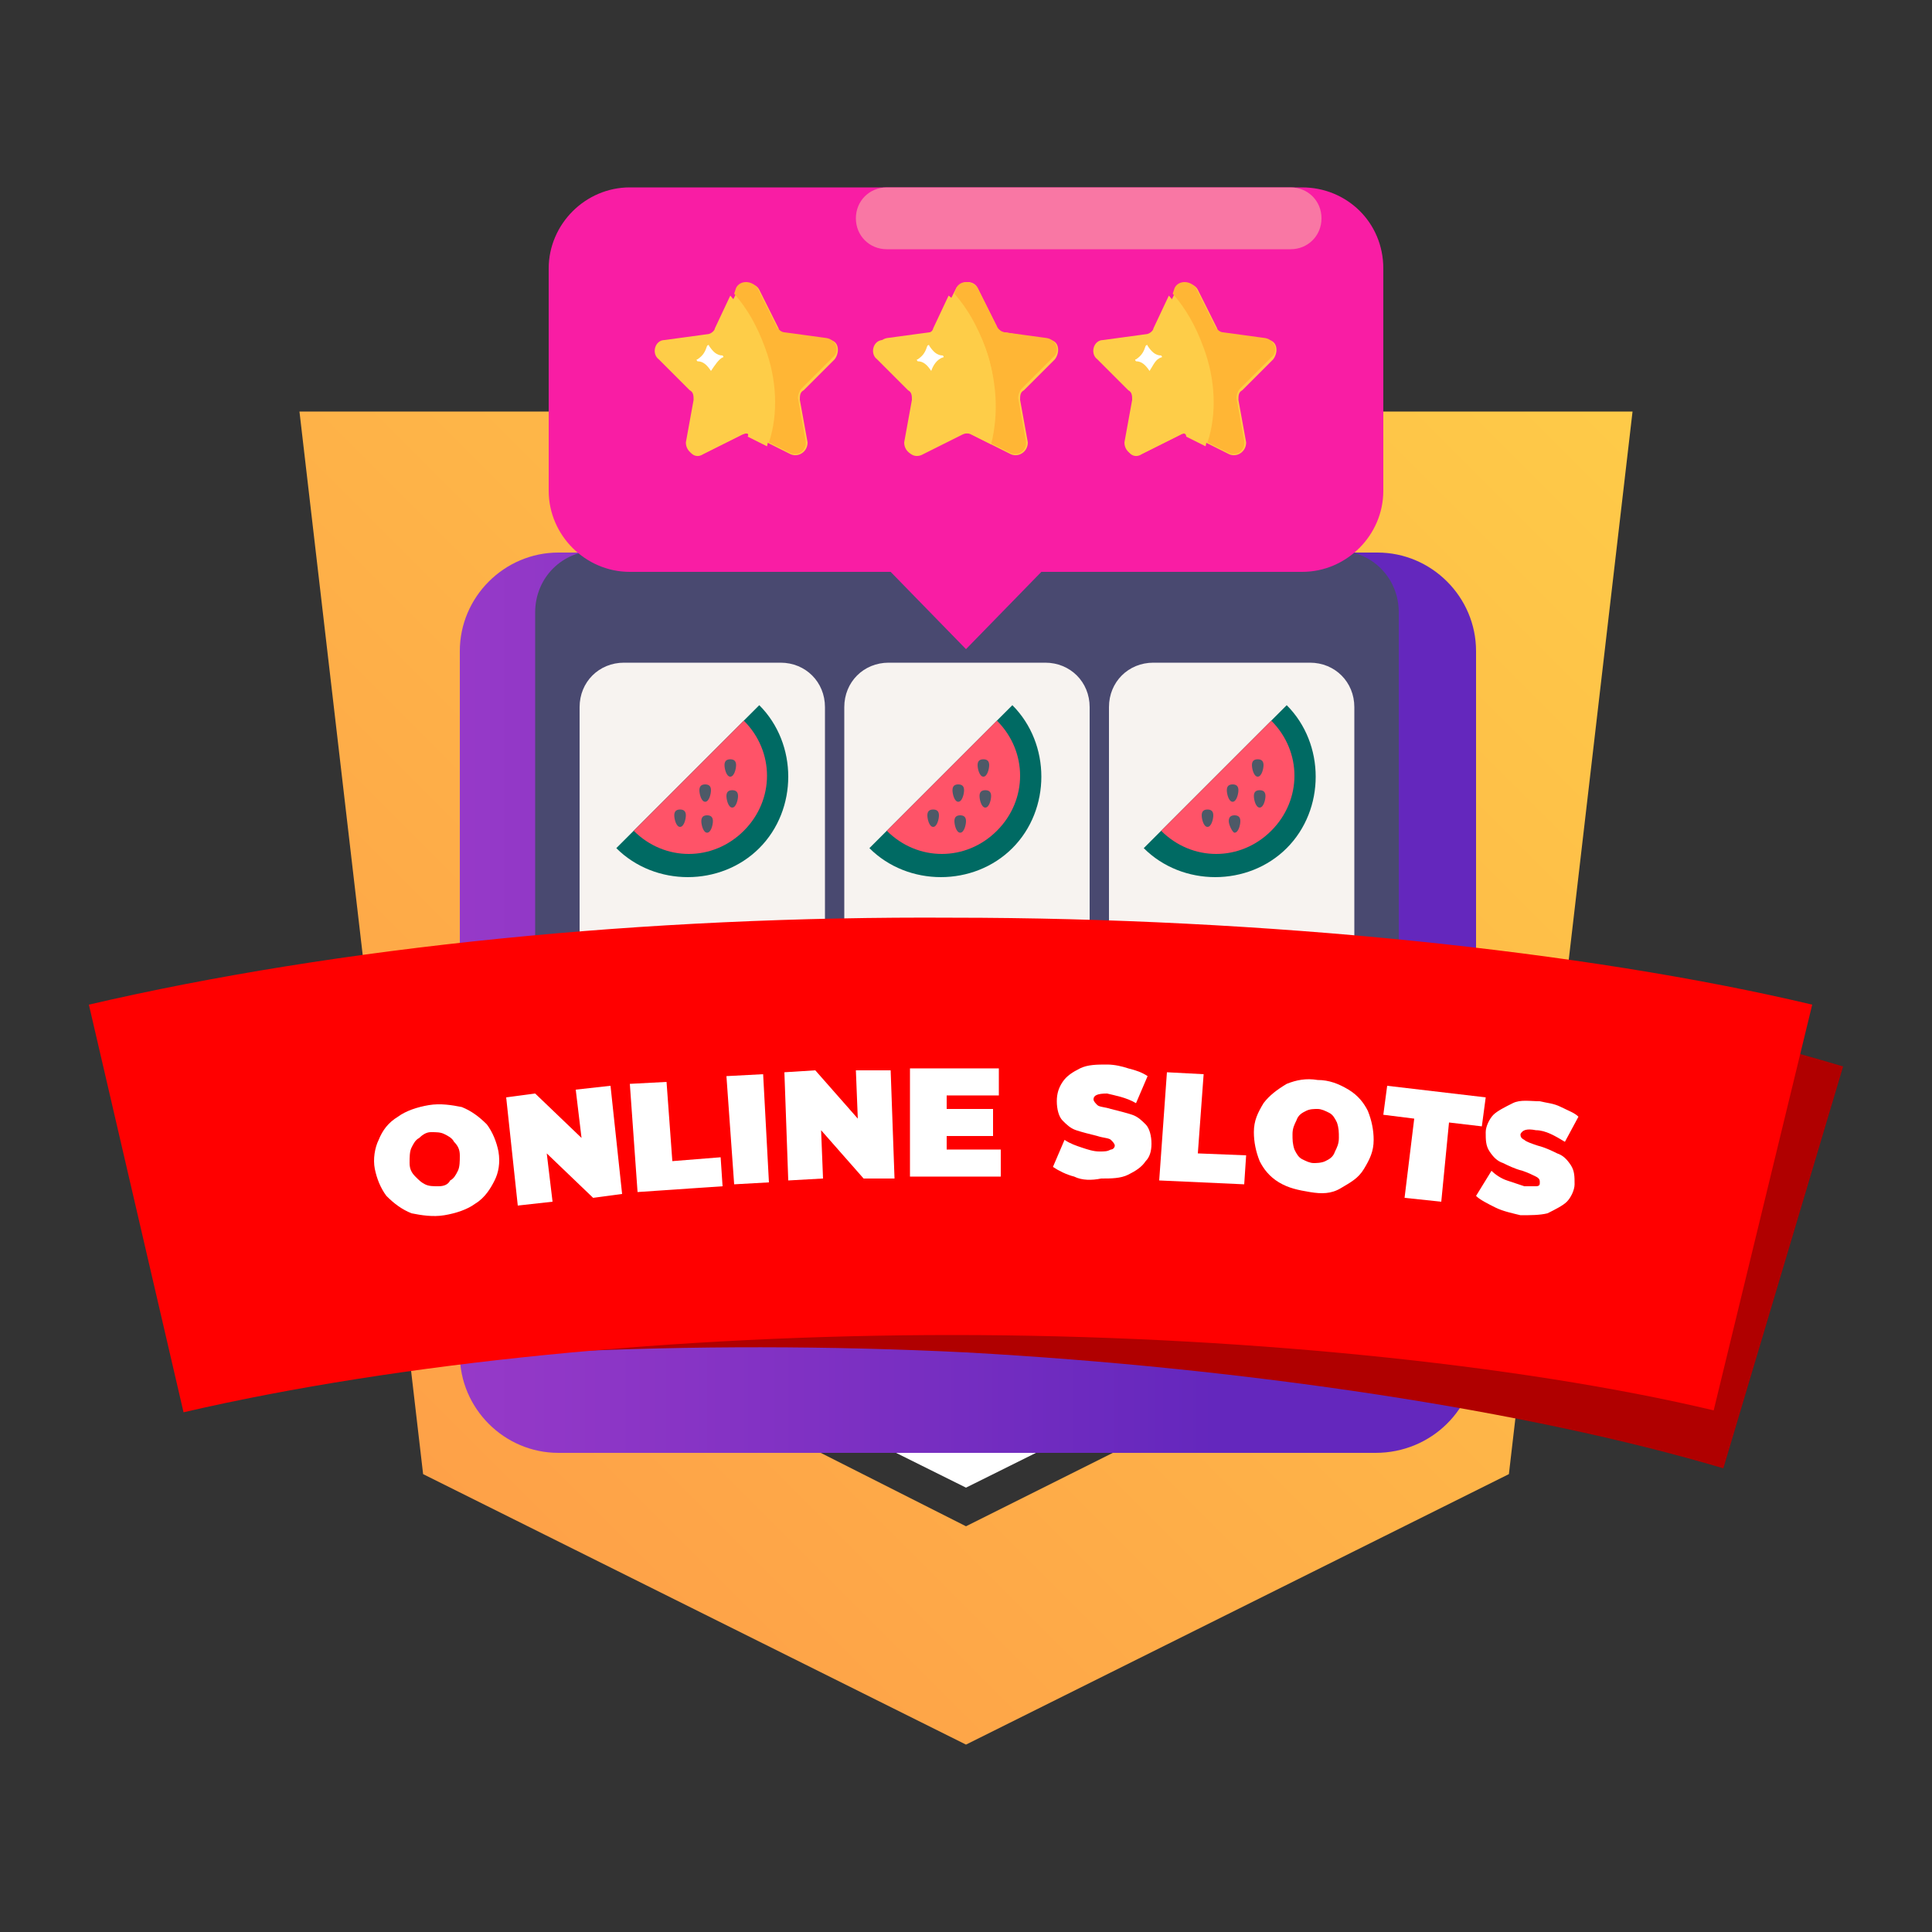 <?xml version="1.0" encoding="utf-8"?>
<!-- Generator: Adobe Illustrator 22.1.0, SVG Export Plug-In . SVG Version: 6.00 Build 0)  -->
<svg version="1.1" id="Слой_1" xmlns="http://www.w3.org/2000/svg" xmlns:xlink="http://www.w3.org/1999/xlink" x="0px" y="0px"
	 viewBox="0 0 100 100" style="enable-background:new 0 0 100 100;" xml:space="preserve">
<rect x="0" y="0" width="100" height="100" fill="#333333" stroke="none"/>
<style type="text/css">
	.st0{fill:url(#XMLID_3_);}
	.st1{fill:#FFFFFF;}
	.st2{fill:url(#SVGID_1_);}
	.st3{fill:#494970;}
	.st4{fill:#F7F3F0;}
	.st5{fill:#006A63;}
	.st6{fill:#FF5368;}
	.st7{fill:#4D5967;}
	.st8{fill:#B00000;}
	.st9{fill:#FF0000;}
	.st10{fill:#F91DA4;}
	.st11{fill:#F977A4;}
	.st12{fill:#FECD48;}
	.st13{fill:#FFB635;}
</style>
<g>
	<g id="XMLID_147_">
		<linearGradient id="XMLID_3_" gradientUnits="userSpaceOnUse" x1="82.945" y1="12.631" x2="6.401" y2="89.174">
			<stop  offset="0" style="stop-color:#FECD48"/>
			<stop  offset="1" style="stop-color:#FE9748"/>
		</linearGradient>
		<path id="XMLID_148_" class="st0" d="M50,90.3L21.9,76.3l-6.4-55h69l-6.4,55L50,90.3z M31.4,69.6L50,79l18.6-9.3l4.4-38.2H26.9
			L31.4,69.6z"/>
	</g>
	<polygon id="XMLID_146_" class="st1" points="32.9,68.5 50,77 67.1,68.5 71.1,33.5 28.9,33.5 	"/>
	<g>
		<linearGradient id="SVGID_1_" gradientUnits="userSpaceOnUse" x1="10.286" y1="51.885" x2="62.919" y2="51.885">
			<stop  offset="0" style="stop-color:#A840CC"/>
			<stop  offset="1" style="stop-color:#6427BD"/>
		</linearGradient>
		<path class="st2" d="M71.2,75.2H28.9c-2.8,0-5.1-2.3-5.1-5.1V33.7c0-2.8,2.3-5.1,5.1-5.1h42.4c2.8,0,5.1,2.3,5.1,5.1v36.4
			C76.4,72.9,74.1,75.2,71.2,75.2z"/>
		<path class="st3" d="M69.2,53.4H30.9c-1.8,0-3.2-1.4-3.2-3.2V31.7c0-1.8,1.4-3.2,3.2-3.2h38.3c1.8,0,3.2,1.4,3.2,3.2v18.5
			C72.4,52,71,53.4,69.2,53.4z"/>
		<g>
			<g>
				<g>
					<g>
						<g>
							<g>
								<path class="st4" d="M40.2,51.4h-7.7c-1.4,0-2.5-1.1-2.5-2.5V36.6c0-1.3,1-2.3,2.3-2.3h8.1c1.3,0,2.3,1,2.3,2.3v12.2
									C42.7,50.2,41.6,51.4,40.2,51.4z"/>
							</g>
						</g>
					</g>
				</g>
			</g>
		</g>
		<g>
			<path class="st5" d="M31.9,43.9c2,2,5.4,2,7.4,0c2-2,2-5.4,0-7.4L31.9,43.9z"/>
			<path class="st6" d="M32.8,43c1.6,1.6,4.1,1.6,5.7,0s1.6-4.1,0-5.7L32.8,43z"/>
			<g>
				<g>
					<path class="st7" d="M34.9,42.2c0-0.2,0.1-0.3,0.3-0.3s0.3,0.1,0.3,0.3s-0.1,0.6-0.3,0.6S34.9,42.4,34.9,42.2z"/>
				</g>
				<g>
					<path class="st7" d="M36.2,40.9c0-0.2,0.1-0.3,0.3-0.3c0.2,0,0.3,0.1,0.3,0.3c0,0.2-0.1,0.6-0.3,0.6
						C36.3,41.5,36.2,41.1,36.2,40.9z"/>
				</g>
				<g>
					<path class="st7" d="M37.5,39.6c0-0.2,0.1-0.3,0.3-0.3c0.2,0,0.3,0.1,0.3,0.3c0,0.2-0.1,0.6-0.3,0.6
						C37.6,40.2,37.5,39.8,37.5,39.6z"/>
				</g>
				<g>
					<path class="st7" d="M36.3,42.5c0-0.2,0.1-0.3,0.3-0.3c0.2,0,0.3,0.1,0.3,0.3c0,0.2-0.1,0.6-0.3,0.6
						C36.4,43.1,36.3,42.7,36.3,42.5z"/>
				</g>
				<g>
					<path class="st7" d="M37.6,41.2c0-0.2,0.1-0.3,0.3-0.3c0.2,0,0.3,0.1,0.3,0.3s-0.1,0.6-0.3,0.6C37.7,41.8,37.6,41.4,37.6,41.2z
						"/>
				</g>
			</g>
		</g>
		<g>
			<g>
				<g>
					<g>
						<g>
							<g>
								<path class="st4" d="M53.9,51.4h-7.7c-1.4,0-2.5-1.1-2.5-2.5V36.6c0-1.3,1-2.3,2.3-2.3h8.1c1.3,0,2.3,1,2.3,2.3v12.2
									C56.4,50.2,55.3,51.4,53.9,51.4z"/>
							</g>
						</g>
					</g>
				</g>
			</g>
		</g>
		<g>
			<path class="st5" d="M45,43.9c2,2,5.4,2,7.4,0c2-2,2-5.4,0-7.4L45,43.9z"/>
			<path class="st6" d="M45.9,43c1.6,1.6,4.1,1.6,5.7,0s1.6-4.1,0-5.7L45.9,43z"/>
			<g>
				<g>
					<path class="st7" d="M48,42.2c0-0.2,0.1-0.3,0.3-0.3s0.3,0.1,0.3,0.3s-0.1,0.6-0.3,0.6S48,42.4,48,42.2z"/>
				</g>
				<g>
					<path class="st7" d="M49.3,40.9c0-0.2,0.1-0.3,0.3-0.3c0.2,0,0.3,0.1,0.3,0.3c0,0.2-0.1,0.6-0.3,0.6
						C49.4,41.5,49.3,41.1,49.3,40.9z"/>
				</g>
				<g>
					<path class="st7" d="M50.6,39.6c0-0.2,0.1-0.3,0.3-0.3c0.2,0,0.3,0.1,0.3,0.3c0,0.2-0.1,0.6-0.3,0.6
						C50.7,40.2,50.6,39.8,50.6,39.6z"/>
				</g>
				<g>
					<path class="st7" d="M49.4,42.5c0-0.2,0.1-0.3,0.3-0.3c0.2,0,0.3,0.1,0.3,0.3c0,0.2-0.1,0.6-0.3,0.6
						C49.5,43.1,49.4,42.7,49.4,42.5z"/>
				</g>
				<g>
					<path class="st7" d="M50.7,41.2c0-0.2,0.1-0.3,0.3-0.3s0.3,0.1,0.3,0.3s-0.1,0.6-0.3,0.6S50.7,41.4,50.7,41.2z"/>
				</g>
			</g>
		</g>
		<g>
			<g>
				<g>
					<g>
						<g>
							<g>
								<path class="st4" d="M67.6,51.4h-7.7c-1.4,0-2.5-1.1-2.5-2.5V36.6c0-1.3,1-2.3,2.3-2.3h8.1c1.3,0,2.3,1,2.3,2.3v12.2
									C70.1,50.2,68.9,51.4,67.6,51.4z"/>
							</g>
						</g>
					</g>
				</g>
			</g>
		</g>
		<g>
			<path class="st5" d="M59.2,43.9c2,2,5.4,2,7.4,0c2-2,2-5.4,0-7.4L59.2,43.9z"/>
			<path class="st6" d="M60.1,43c1.6,1.6,4.1,1.6,5.7,0s1.6-4.1,0-5.7L60.1,43z"/>
			<g>
				<g>
					<path class="st7" d="M62.2,42.2c0-0.2,0.1-0.3,0.3-0.3s0.3,0.1,0.3,0.3s-0.1,0.6-0.3,0.6S62.2,42.4,62.2,42.2z"/>
				</g>
				<g>
					<path class="st7" d="M63.5,40.9c0-0.2,0.1-0.3,0.3-0.3c0.2,0,0.3,0.1,0.3,0.3c0,0.2-0.1,0.6-0.3,0.6
						C63.6,41.5,63.5,41.1,63.5,40.9z"/>
				</g>
				<g>
					<path class="st7" d="M64.8,39.6c0-0.2,0.1-0.3,0.3-0.3c0.2,0,0.3,0.1,0.3,0.3c0,0.2-0.1,0.6-0.3,0.6
						C64.9,40.2,64.8,39.8,64.8,39.6z"/>
				</g>
				<g>
					<path class="st7" d="M63.6,42.5c0-0.2,0.1-0.3,0.3-0.3c0.2,0,0.3,0.1,0.3,0.3c0,0.2-0.1,0.6-0.3,0.6
						C63.8,43.1,63.6,42.7,63.6,42.5z"/>
				</g>
				<g>
					<path class="st7" d="M64.9,41.2c0-0.2,0.1-0.3,0.3-0.3s0.3,0.1,0.3,0.3s-0.1,0.6-0.3,0.6S64.9,41.4,64.9,41.2z"/>
				</g>
			</g>
		</g>
	</g>
	<g>
		<g id="XMLID_142_">
			<g>
				<path id="XMLID_11_" class="st8" d="M10,71.9c11.3-1.9,25.9-2.6,40-1.9c14.5,0.8,29.1,3,39.2,6l6.2-20.8
					c-11.6-3.5-28.1-6.1-44.2-6.9L10,71.9z"/>
			</g>
		</g>
		<g id="XMLID_138_">
			<g>
				<path id="XMLID_10_" class="st9" d="M9.5,73.1c11.2-2.6,25.7-4,39.8-4c14.5,0,29.3,1.5,39.4,3.9L93.8,52
					c-11.8-2.8-28.4-4.5-44.5-4.5C33.4,47.4,17.5,49,4.6,52L9.5,73.1z"/>
			</g>
		</g>
	</g>
	<g>
		<path class="st10" d="M67.4,9.7H32.6c-2.3,0-4.2,1.9-4.2,4.2v11.5c0,2.3,1.9,4.2,4.2,4.2h13.5l3.9,4l3.9-4h13.5
			c2.3,0,4.2-1.9,4.2-4.2V13.9C71.6,11.5,69.7,9.7,67.4,9.7z"/>
		<path class="st11" d="M66.8,12.9H45.9c-0.9,0-1.6-0.7-1.6-1.6v0c0-0.9,0.7-1.6,1.6-1.6h20.9c0.9,0,1.6,0.7,1.6,1.6v0
			C68.4,12.2,67.7,12.9,66.8,12.9z"/>
		<g>
			<g>
				<g id="XMLID_134_">
					<path id="XMLID_137_" class="st12" d="M36.4,23.5l2-1c0.2-0.1,0.4-0.1,0.5,0l2,1c0.4,0.2,0.9-0.1,0.9-0.6l-0.4-2.2
						c0-0.2,0-0.4,0.2-0.5l1.6-1.6c0.3-0.4,0.2-1-0.3-1l-2.2-0.3c-0.2,0-0.4-0.2-0.4-0.3l-1-2c-0.2-0.4-0.8-0.4-1.1,0l-1,2
						c-0.1,0.2-0.3,0.3-0.4,0.3l-2.2,0.3c-0.5,0.1-0.7,0.7-0.3,1l1.6,1.6c0.1,0.1,0.2,0.3,0.2,0.5l-0.4,2.2
						C35.5,23.4,36,23.8,36.4,23.5z"/>
					<path id="XMLID_136_" class="st13" d="M39.6,18c-0.4-1.1-0.9-2-1.6-2.8l0.1-0.3c0.2-0.4,0.8-0.4,1.1,0l1,2
						c0.1,0.2,0.3,0.3,0.4,0.3l2.2,0.3c0.5,0.1,0.7,0.7,0.3,1l-1.6,1.6c-0.1,0.1-0.2,0.3-0.2,0.5l0.4,2.2c0.1,0.5-0.4,0.9-0.9,0.6
						l-1-0.5C40.3,21.4,40.2,19.6,39.6,18z"/>
					<path id="XMLID_135_" class="st12" d="M38.4,22.5l-2,1c-0.4,0.2-0.9-0.1-0.9-0.6l0.4-2.2c0-0.2,0-0.4-0.2-0.5l-1.6-1.6
						c-0.4-0.3-0.2-1,0.3-1l2.2-0.3c0.2,0,0.4-0.2,0.4-0.3l0.8-1.7c0.7,0.8,1.3,1.7,1.6,2.8c0.6,1.7,0.7,3.4,0.3,5l-1-0.5
						C38.8,22.4,38.6,22.4,38.4,22.5z"/>
				</g>
				<path id="XMLID_133_" class="st1" d="M36.8,19.2c-0.2-0.3-0.4-0.5-0.7-0.5c0,0-0.1-0.1,0-0.1c0.3-0.2,0.4-0.4,0.5-0.7
					c0,0,0.1-0.1,0.1,0c0.2,0.3,0.4,0.5,0.7,0.5c0,0,0.1,0.1,0,0.1C37.2,18.6,37,18.9,36.8,19.2C36.9,19.2,36.8,19.2,36.8,19.2z"/>
			</g>
			<g>
				<g id="XMLID_129_">
					<path id="XMLID_132_" class="st12" d="M47.8,23.5l2-1c0.2-0.1,0.4-0.1,0.5,0l2,1c0.4,0.2,0.9-0.1,0.9-0.6l-0.4-2.2
						c0-0.2,0-0.4,0.2-0.5l1.6-1.6c0.3-0.4,0.2-1-0.3-1L52,17.2c-0.2,0-0.4-0.2-0.4-0.3l-1-2c-0.2-0.4-0.8-0.4-1.1,0l-1,2
						c-0.1,0.2-0.3,0.3-0.4,0.3l-2.2,0.3c-0.5,0.1-0.7,0.7-0.3,1l1.6,1.6c0.1,0.1,0.2,0.3,0.2,0.5l-0.4,2.2
						C46.8,23.4,47.3,23.8,47.8,23.5z"/>
					<path id="XMLID_131_" class="st13" d="M51,18c-0.4-1.1-0.9-2-1.6-2.8l0.1-0.3c0.2-0.4,0.8-0.4,1.1,0l1,2
						c0.1,0.2,0.3,0.3,0.4,0.3l2.2,0.3c0.5,0.1,0.7,0.7,0.3,1l-1.6,1.6c-0.1,0.1-0.2,0.3-0.2,0.5l0.4,2.2c0.1,0.5-0.4,0.9-0.9,0.6
						l-1-0.5C51.6,21.4,51.6,19.6,51,18z"/>
					<path id="XMLID_130_" class="st12" d="M49.7,22.5l-2,1c-0.4,0.2-0.9-0.1-0.9-0.6l0.4-2.2c0-0.2,0-0.4-0.2-0.5l-1.6-1.6
						c-0.4-0.3-0.2-1,0.3-1l2.2-0.3c0.2,0,0.4-0.2,0.4-0.3l0.8-1.7C50,16,50.6,16.9,51,18c0.6,1.7,0.7,3.4,0.3,5l-1-0.5
						C50.1,22.4,49.9,22.4,49.7,22.5z"/>
				</g>
				<path id="XMLID_128_" class="st1" d="M48.2,19.2c-0.2-0.3-0.4-0.5-0.7-0.5c0,0-0.1-0.1,0-0.1c0.3-0.2,0.4-0.4,0.5-0.7
					c0,0,0.1-0.1,0.1,0c0.2,0.3,0.4,0.5,0.7,0.5c0,0,0.1,0.1,0,0.1C48.5,18.6,48.3,18.9,48.2,19.2C48.2,19.2,48.2,19.2,48.2,19.2z"
					/>
			</g>
			<g>
				<g id="XMLID_124_">
					<path id="XMLID_127_" class="st12" d="M59.1,23.5l2-1c0.2-0.1,0.4-0.1,0.5,0l2,1c0.4,0.2,0.9-0.1,0.9-0.6l-0.4-2.2
						c0-0.2,0-0.4,0.2-0.5l1.6-1.6c0.3-0.4,0.2-1-0.3-1l-2.2-0.3c-0.2,0-0.4-0.2-0.4-0.3l-1-2c-0.2-0.4-0.8-0.4-1.1,0l-1,2
						c-0.1,0.2-0.3,0.3-0.4,0.3l-2.2,0.3c-0.5,0.1-0.7,0.7-0.3,1l1.6,1.6c0.1,0.1,0.2,0.3,0.2,0.5l-0.4,2.2
						C58.2,23.4,58.7,23.8,59.1,23.5z"/>
					<path id="XMLID_126_" class="st13" d="M62.3,18c-0.4-1.1-0.9-2-1.6-2.8l0.1-0.3c0.2-0.4,0.8-0.4,1.1,0l1,2
						c0.1,0.2,0.3,0.3,0.4,0.3l2.2,0.3c0.5,0.1,0.7,0.7,0.3,1l-1.6,1.6c-0.1,0.1-0.2,0.3-0.2,0.5l0.4,2.2c0.1,0.5-0.4,0.9-0.9,0.6
						l-1-0.5C63,21.4,62.9,19.6,62.3,18z"/>
					<path id="XMLID_125_" class="st12" d="M61.1,22.5l-2,1c-0.4,0.2-0.9-0.1-0.9-0.6l0.4-2.2c0-0.2,0-0.4-0.2-0.5l-1.6-1.6
						c-0.4-0.3-0.2-1,0.3-1l2.2-0.3c0.2,0,0.4-0.2,0.4-0.3l0.8-1.7c0.7,0.8,1.3,1.7,1.6,2.8c0.6,1.7,0.7,3.4,0.3,5l-1-0.5
						C61.4,22.4,61.2,22.4,61.1,22.5z"/>
				</g>
				<path id="XMLID_122_" class="st1" d="M59.5,19.2c-0.2-0.3-0.4-0.5-0.7-0.5c0,0-0.1-0.1,0-0.1c0.3-0.2,0.4-0.4,0.5-0.7
					c0,0,0.1-0.1,0.1,0c0.2,0.3,0.4,0.5,0.7,0.5c0,0,0.1,0.1,0,0.1C59.8,18.6,59.7,18.9,59.5,19.2C59.6,19.2,59.5,19.2,59.5,19.2z"
					/>
			</g>
		</g>
	</g>
	<g id="XMLID_117_">
		<g>
			<g>
				<path class="st1" d="M21.3,62.8c-0.5-0.2-0.9-0.5-1.3-0.9c-0.3-0.4-0.5-0.9-0.6-1.4s0-1.1,0.2-1.5c0.2-0.5,0.5-0.9,1-1.2
					c0.4-0.3,1-0.5,1.6-0.6s1.2,0,1.7,0.1c0.5,0.2,0.9,0.5,1.3,0.9c0.3,0.4,0.5,0.9,0.6,1.4c0.1,0.6,0,1.1-0.2,1.5s-0.5,0.9-1,1.2
					c-0.4,0.3-1,0.5-1.6,0.6C22.4,63,21.8,62.9,21.3,62.8z M23.3,61.1c0.2-0.1,0.3-0.3,0.4-0.5c0.1-0.2,0.1-0.5,0.1-0.8
					c0-0.3-0.1-0.5-0.3-0.7c-0.1-0.2-0.3-0.3-0.5-0.4c-0.2-0.1-0.4-0.1-0.7-0.1c-0.2,0-0.4,0.1-0.6,0.3c-0.2,0.1-0.3,0.3-0.4,0.5
					c-0.1,0.2-0.1,0.5-0.1,0.8c0,0.3,0.1,0.5,0.3,0.7s0.3,0.3,0.5,0.4c0.2,0.1,0.4,0.1,0.7,0.1C23,61.4,23.2,61.3,23.3,61.1z"/>
				<path class="st1" d="M31.6,56.2l0.6,5.6l-1.5,0.2l-2.4-2.3l0.3,2.5l-1.8,0.2l-0.6-5.6l1.5-0.2l2.4,2.3l-0.3-2.5L31.6,56.2z"/>
				<path class="st1" d="M32.6,56.1l1.9-0.1l0.3,4.1l2.5-0.2l0.1,1.5L33,61.7L32.6,56.1z"/>
				<path class="st1" d="M37.6,55.7l1.9-0.1l0.3,5.6L38,61.3L37.6,55.7z"/>
				<path class="st1" d="M46.1,55.4l0.2,5.6L44.7,61l-2.2-2.5l0.1,2.5l-1.8,0.1l-0.2-5.6l1.6-0.1l2.2,2.5l-0.1-2.5L46.1,55.4z"/>
				<path class="st1" d="M51.8,59.5l0,1.4l-4.7,0l0-5.6l4.6,0l0,1.4l-2.7,0l0,0.7l2.4,0l0,1.4l-2.4,0l0,0.7L51.8,59.5z"/>
				<path class="st1" d="M55.6,60.9c-0.4-0.1-0.8-0.3-1.1-0.5l0.6-1.4c0.3,0.2,0.6,0.3,0.9,0.4c0.3,0.1,0.6,0.2,0.9,0.2
					c0.3,0,0.4,0,0.6-0.1c0.1,0,0.2-0.1,0.2-0.2c0-0.1-0.1-0.2-0.2-0.3c-0.1-0.1-0.4-0.1-0.7-0.2c-0.4-0.1-0.8-0.2-1.1-0.3
					c-0.3-0.1-0.5-0.3-0.7-0.5c-0.2-0.2-0.3-0.6-0.3-1c0-0.4,0.1-0.7,0.3-1s0.5-0.5,0.9-0.7s0.9-0.2,1.4-0.2c0.4,0,0.8,0.1,1.1,0.2
					c0.4,0.1,0.7,0.2,1,0.4l-0.6,1.4c-0.5-0.3-1.1-0.4-1.5-0.5c-0.5,0-0.7,0.1-0.7,0.3c0,0.1,0.1,0.2,0.2,0.3
					c0.1,0.1,0.4,0.1,0.7,0.2c0.4,0.1,0.8,0.2,1.1,0.3c0.3,0.1,0.5,0.3,0.7,0.5c0.2,0.2,0.3,0.6,0.3,1c0,0.4-0.1,0.7-0.3,0.9
					c-0.2,0.3-0.5,0.5-0.9,0.7s-0.9,0.2-1.4,0.2C56.5,61.1,56,61.1,55.6,60.9z"/>
				<path class="st1" d="M60.4,55.5l1.9,0.1L62,59.7l2.5,0.1l-0.1,1.5l-4.4-0.2L60.4,55.5z"/>
				<path class="st1" d="M66.2,61.2c-0.5-0.3-0.8-0.7-1-1.1c-0.2-0.5-0.3-1-0.3-1.5c0-0.6,0.2-1,0.5-1.5c0.3-0.4,0.7-0.7,1.2-1
					c0.5-0.2,1-0.3,1.6-0.2c0.6,0,1.1,0.2,1.6,0.5c0.5,0.3,0.8,0.7,1,1.1c0.2,0.5,0.3,1,0.3,1.5c0,0.6-0.2,1-0.5,1.5s-0.7,0.7-1.2,1
					s-1,0.3-1.6,0.2S66.7,61.5,66.2,61.2z M68.6,60.1c0.2-0.1,0.4-0.2,0.5-0.5c0.1-0.2,0.2-0.4,0.2-0.7c0-0.3,0-0.5-0.1-0.8
					c-0.1-0.2-0.2-0.4-0.4-0.5c-0.2-0.1-0.4-0.2-0.6-0.2c-0.2,0-0.4,0-0.6,0.1c-0.2,0.1-0.4,0.2-0.5,0.5c-0.1,0.2-0.2,0.4-0.2,0.7
					c0,0.3,0,0.5,0.1,0.8c0.1,0.2,0.2,0.4,0.4,0.5s0.4,0.2,0.6,0.2C68.1,60.2,68.4,60.2,68.6,60.1z"/>
				<path class="st1" d="M73.2,57.9l-1.6-0.2l0.2-1.5l5.1,0.6l-0.2,1.5L75,58.1l-0.4,4.1L72.7,62L73.2,57.9z"/>
				<path class="st1" d="M77.4,62.5c-0.4-0.2-0.8-0.4-1-0.6l0.8-1.3c0.2,0.2,0.5,0.4,0.8,0.5s0.6,0.2,0.9,0.3c0.3,0,0.4,0,0.6,0
					s0.2-0.1,0.2-0.2c0-0.1,0-0.2-0.2-0.3s-0.4-0.2-0.7-0.3c-0.4-0.1-0.8-0.3-1-0.4c-0.3-0.1-0.5-0.3-0.7-0.6
					c-0.2-0.3-0.2-0.6-0.2-1c0-0.3,0.2-0.7,0.4-0.9s0.6-0.4,1-0.6s0.9-0.1,1.4-0.1c0.4,0.1,0.7,0.1,1.1,0.3s0.7,0.3,0.9,0.5L81,59.1
					c-0.5-0.3-1-0.6-1.5-0.6c-0.5-0.1-0.7,0-0.8,0.2c0,0.1,0,0.2,0.2,0.3c0.1,0.1,0.4,0.2,0.7,0.3c0.4,0.1,0.8,0.3,1,0.4
					c0.3,0.1,0.5,0.3,0.7,0.6s0.2,0.6,0.2,1c0,0.3-0.2,0.7-0.4,0.9s-0.6,0.4-1,0.6c-0.4,0.1-0.9,0.1-1.4,0.1
					C78.3,62.8,77.8,62.7,77.4,62.5z"/>
			</g>
		</g>
	</g>
</g>
</svg>
